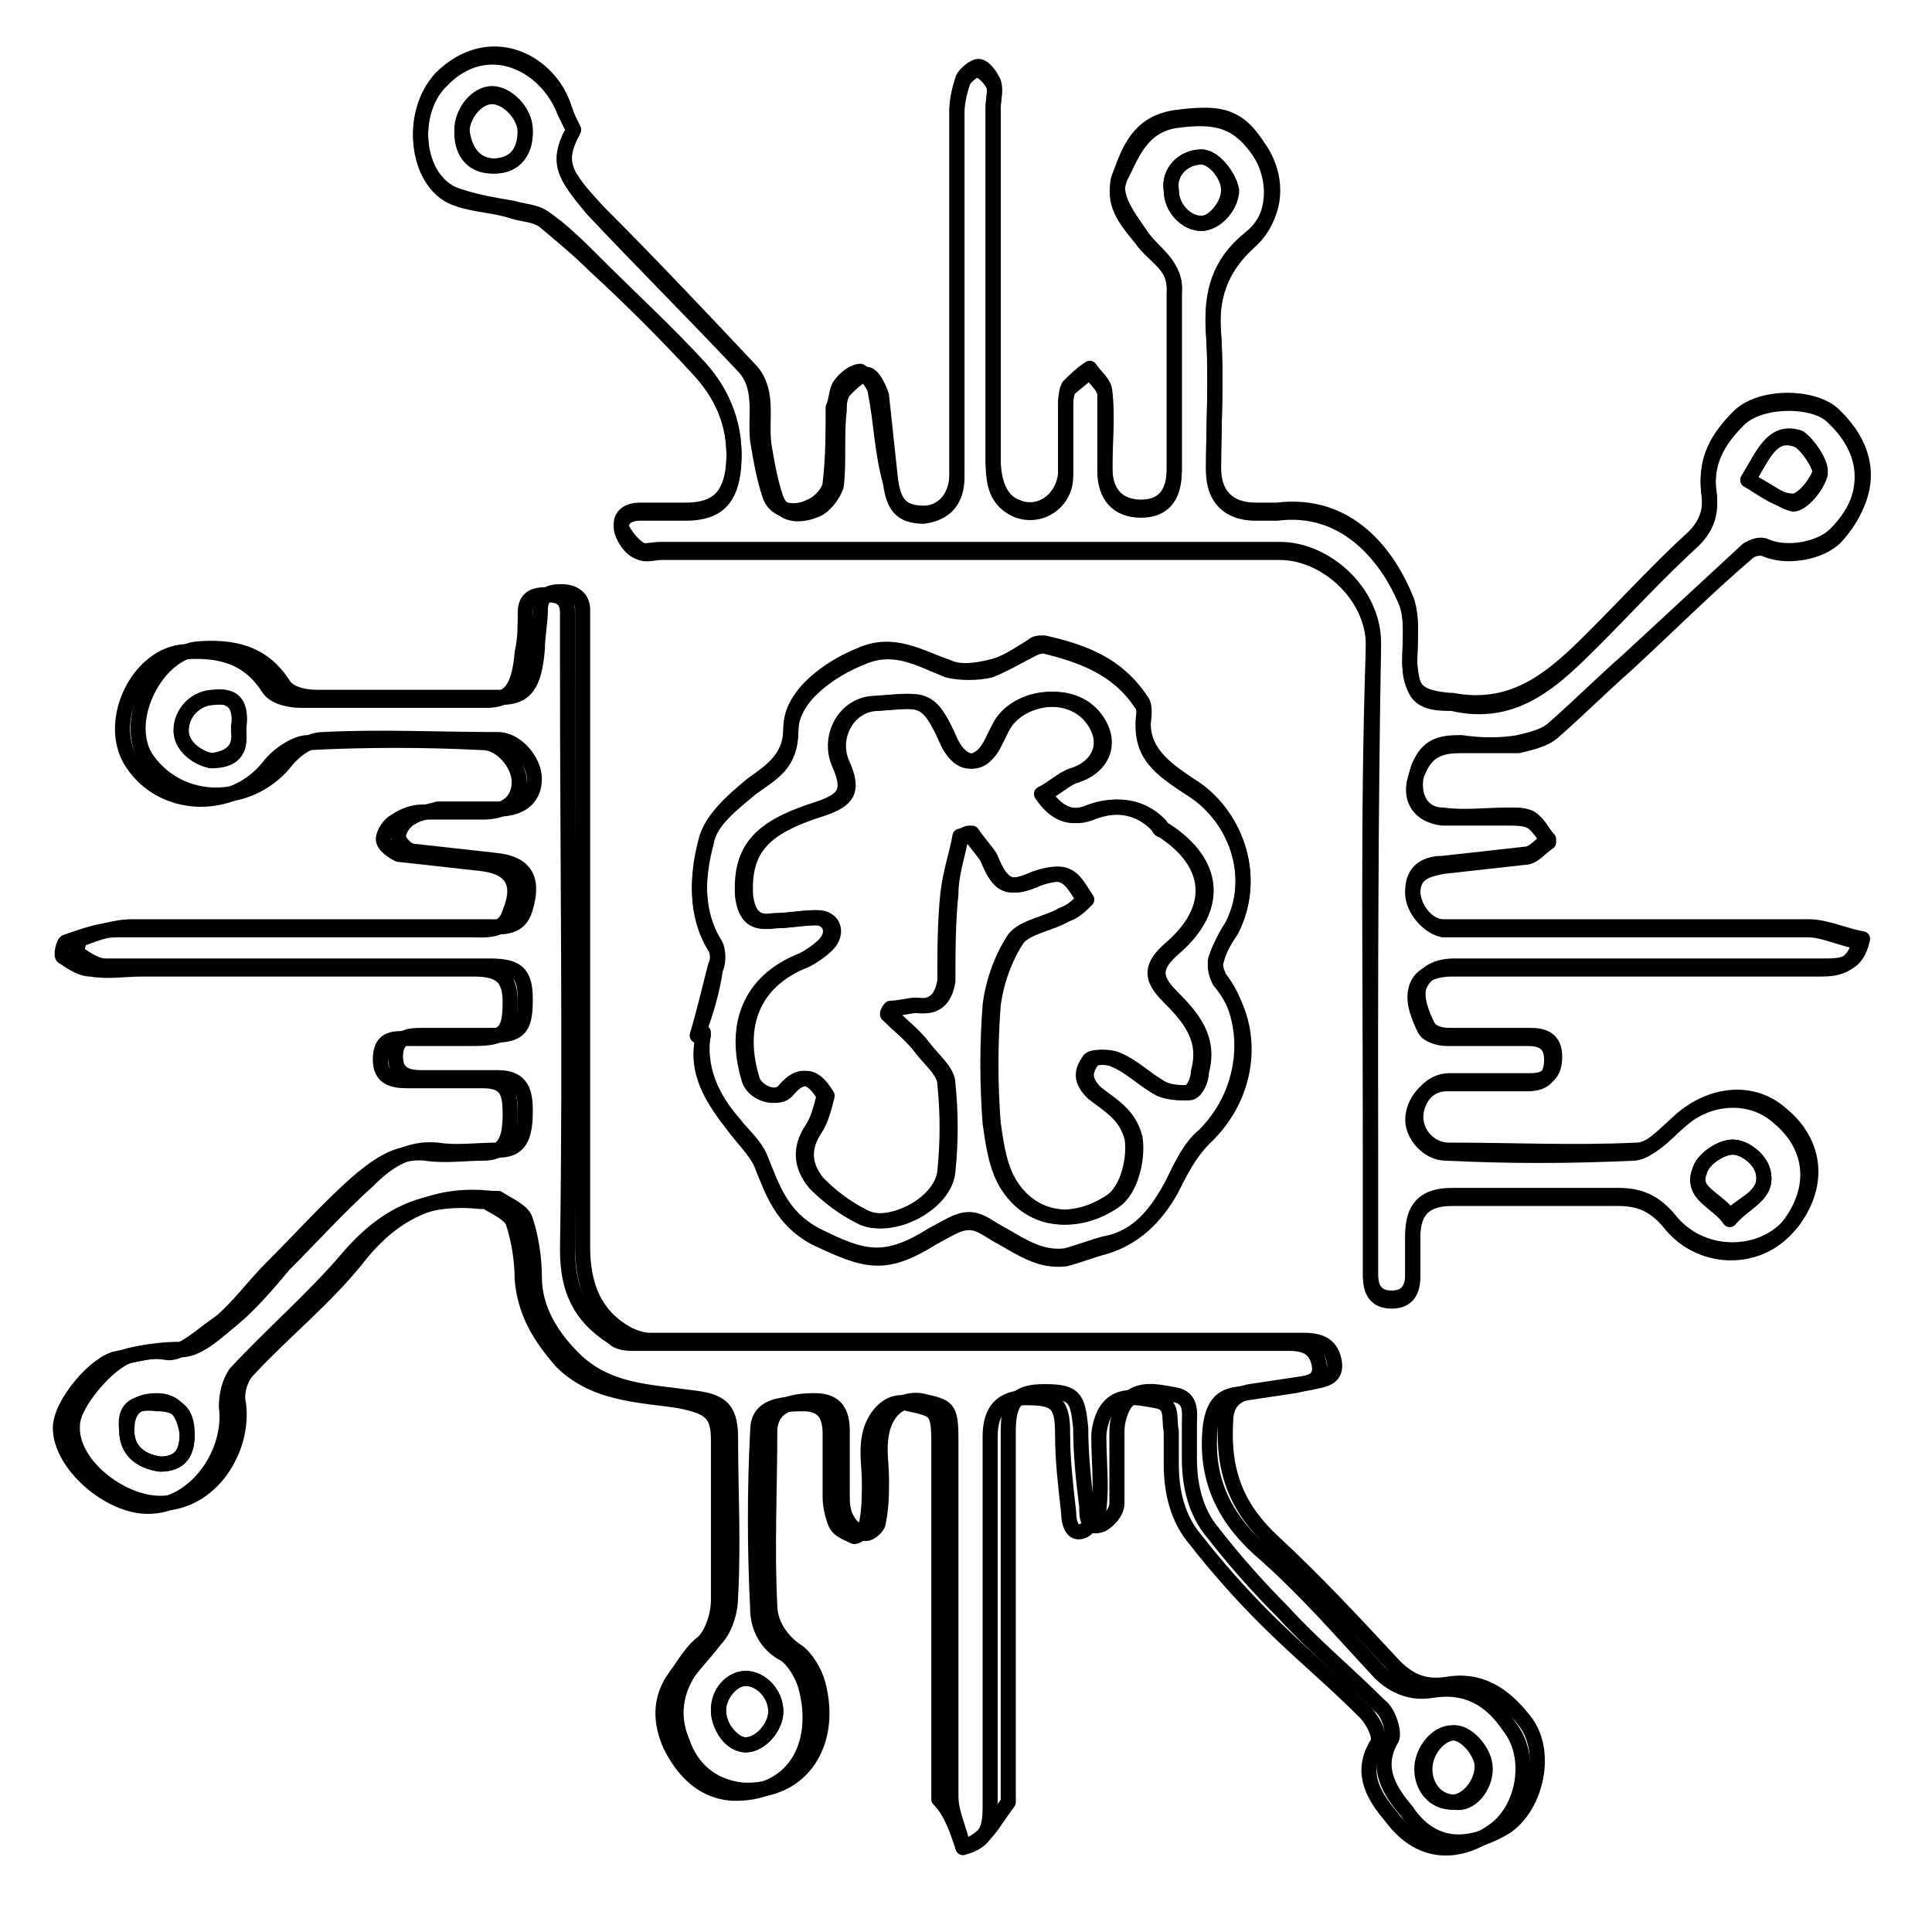 <?xml version="1.0" encoding="utf-8"?>
<!-- Generator: Adobe Illustrator 16.0.3, SVG Export Plug-In . SVG Version: 6.00 Build 0)  -->
<!DOCTYPE svg PUBLIC "-//W3C//DTD SVG 1.1//EN" "http://www.w3.org/Graphics/SVG/1.1/DTD/svg11.dtd">
<svg version="1.1" id="Capa_1" xmlns="http://www.w3.org/2000/svg" xmlns:xlink="http://www.w3.org/1999/xlink" x="0px" y="0px"
	 width="64px" height="64px" viewBox="0 0 64 64" enable-background="new 0 0 64 64" xml:space="preserve">
<path fill="none" stroke="#000000" stroke-width="0.5" stroke-linecap="round" stroke-linejoin="round" d="M31.9,61.2
	c0.8-0.2,0.9-0.7,0.9-1.3c0-4.1,0-8.2,0-12.3c0-0.9,0.4-1.3,1.2-1.3c1,0,1.2,0.2,1.2,1.2c0,0.9,0.1,1.7,0.2,2.6
	c0,0.3,0.1,0.8,0.5,0.6c0.2-0.1,0.5-0.5,0.5-0.7c0.1-0.8,0-1.6,0-2.4c0-0.3,0.1-0.6,0.2-0.8c0.4-0.7,1.1-0.5,1.7-0.4
	c0.6,0.1,0.4,0.6,0.5,1c0,0.3,0,0.7,0,1.1c0,0.9,0.2,1.8,0.8,2.5c0.7,0.9,1.5,1.8,2.3,2.6c1.1,1.1,2.2,2,3.3,3.1
	c0.3,0.3,0.6,0.9,0.4,1.1c-0.6,1,0,1.8,0.5,2.4c0.9,1.2,2.1,1.3,3.3,0.5c1.1-0.7,1.4-2.5,0.6-3.5c-0.6-0.9-1.4-1.4-2.6-1.2
	c-0.6,0.1-1.2-0.1-1.7-0.6c-1.3-1.4-2.5-2.8-4-4.1c-1.2-1.1-1.8-2.4-1.6-4.1c0.1-0.6,0.3-0.9,0.8-1c0.7-0.1,1.3-0.2,2-0.3
	c0.4-0.1,0.9-0.1,0.8-0.7c-0.1-0.5-0.4-0.7-1-0.7c-6,0-12,0-18.1,0c-1.2,0-2.4,0-3.6,0c-0.2,0-0.5,0-0.7-0.2
	c-1.1-0.7-1.5-1.6-1.5-2.9c0.1-6.4,0-12.9,0-19.3c0-0.6,0-1.2,0-1.8c0-0.5-0.3-0.6-0.7-0.6c-0.4,0-0.7,0.1-0.7,0.6
	c0,0.4,0,0.9-0.1,1.3c-0.1,1.2-0.4,1.6-1.2,1.6c-2,0-4,0-6.1,0c-0.4,0-0.9-0.1-1.1-0.4c-0.7-1.1-1.7-1.3-2.9-1.2
	c-1.5,0.2-2.5,2.4-1.6,3.7c1,1.5,3.3,1.6,4.5,0.1c0.3-0.4,0.9-0.8,1.3-0.8c1.9-0.1,3.9-0.1,5.8,0c0.6,0,1.2,0.7,1.2,1.3
	c0,0.6-0.4,1-1.2,1c-0.7,0-1.3,0-2,0c-0.3,0-0.6,0.1-0.9,0.3c-0.2,0.1-0.4,0.4-0.4,0.6c0,0.2,0.3,0.4,0.5,0.5
	c0.9,0.1,1.8,0.2,2.7,0.3c1,0.1,1.4,0.6,1,1.6c-0.2,0.7-0.8,0.6-1.3,0.6c-3.9,0-7.8,0-11.7,0c-0.6,0-1.1,0.2-1.7,0.4
	c-0.1,0-0.2,0.5-0.1,0.5c0.3,0.2,0.6,0.4,0.9,0.4c0.6,0.1,1.1,0,1.7,0c3.7,0,7.3,0,11,0c0.9,0,1.2,0.3,1.2,1.1c0,1-0.2,1.2-1.2,1.2
	c-0.8,0-1.5,0-2.2,0c-0.5,0-0.9,0-0.9,0.7c0,0.6,0.4,0.7,0.9,0.7c0.9,0,1.7,0,2.5,0c0.8,0,0.9,0.4,0.9,1.1c0,0.9-0.2,1.3-0.9,1.3
	c-0.6,0-1.3,0.1-1.9,0c-1-0.1-1.7,0.5-2.3,1c-1,0.9-1.8,1.8-2.8,2.8c-0.6,0.6-1.1,1.3-1.7,1.8c-0.6,0.4-1.3,1.1-1.8,1
	c-0.6-0.1-1.1,0.1-1.6,0.2c-0.7,0.1-1.9,1.5-1.9,2.3c0,1.2,1.6,2.6,2.9,2.6c1.6,0,2.8-1.8,2.6-3.3c0-0.4,0.1-0.8,0.3-1.1
	c1.2-1.3,2.6-2.5,3.7-3.8c1.2-1.4,2.5-2.1,4.4-1.9c0.1,0,0.2,0,0.2,0c0.3,0.2,0.8,0.4,0.9,0.7c0.2,0.6,0.3,1.3,0.3,1.9
	c0.1,1.1,0.6,1.9,1.3,2.7c1.1,1.1,2.6,1.1,3.9,1.3c1,0.2,1.3,0.4,1.3,1.3c0,1.8,0,3.5,0,5.3c0,0.5-0.2,1.1-0.5,1.4
	c-0.4,0.3-0.6,0.7-0.9,1.1c-0.6,0.8-0.5,1.6-0.2,2.3c0.4,0.8,1,1.5,2,1.6c2.1,0.1,3-1.6,2.5-3.5c-0.1-0.4-0.4-0.9-0.7-1.1
	c-0.6-0.3-0.9-0.9-0.9-1.5c-0.1-2-0.1-4,0-5.9c0-0.7,0.5-0.9,1.5-0.9c0.7,0,0.9,0.4,0.9,1c0,0.7,0,1.4,0,2.1c0,0.3,0.1,0.7,0.2,0.9
	c0.1,0.2,0.4,0.3,0.6,0.4c0.1,0,0.4-0.2,0.4-0.4c0.1-0.5,0.1-0.9,0.1-1.4c0-0.5-0.1-1,0-1.5c0.1-0.6,0.6-1.3,1.3-1.1
	c0.9,0.2,1,0.2,1,1.3c0,3.9,0,7.9,0,11.8C31.5,60,31.7,60.6,31.9,61.2z"/>
<path fill="none" stroke="#000000" stroke-width="0.5" stroke-linecap="round" stroke-linejoin="round" d="M19,4.3
	c-0.1-0.2-0.2-0.4-0.3-0.6c-0.6-1.6-2.6-2.6-4.1-1c-1.1,1.1-0.8,3.5,0.6,3.9c0.6,0.2,1.2,0.2,1.8,0.4c0.3,0.1,0.7,0.1,1,0.3
	c0.6,0.5,1.2,1,1.7,1.5c1.2,1.1,2.4,2.3,3.5,3.5c0.8,0.9,1.2,1.9,1.1,3.2c-0.1,1-0.5,1.5-1.6,1.5c-0.5,0-1,0-1.5,0
	c-0.4,0-0.7,0.2-0.6,0.6c0.1,0.3,0.3,0.6,0.6,0.7c0.2,0.1,0.5,0,0.7,0c6.8,0,13.7,0,20.5,0c1.5,0,3.1,1.4,3.1,3.1
	c-0.1,5.6-0.1,11.2-0.1,16.8c0,1.4,0,2.7,0,4.1c0,0.5,0.2,0.8,0.7,0.8c0.5,0,0.7-0.3,0.7-0.8c0-0.4,0-0.9,0-1.3
	c0-0.9,0.4-1.3,1.3-1.3c1.8,0,3.7,0,5.5,0c0.7,0,1.2,0.2,1.7,0.8c1.1,1.4,3.2,1.3,4.1-0.1c0.8-1.2,0.6-2.5-0.5-3.4
	c-0.9-0.8-2.3-0.7-3.2,0.1c-0.5,0.4-1.1,1.1-1.6,1.1c-2.1,0.1-4.1,0.1-6.2,0c-0.6,0-1.1-0.6-1.1-1.1c0-0.6,0.5-1.2,1.1-1.2
	c0.9,0,1.8,0,2.7,0c0.5,0,0.8-0.2,0.8-0.8c0-0.6-0.4-0.7-0.8-0.7c-0.9,0-1.8,0-2.7,0c-0.2,0-0.6-0.1-0.7-0.3
	c-0.2-0.4-0.4-0.9-0.3-1.3c0.1-0.5,0.6-0.7,1.2-0.7c4.1,0,8.1,0,12.2,0c0.6,0,1.1-0.1,1.3-0.9c-0.6-0.1-1.2-0.4-1.7-0.4
	c-3.7,0-7.5,0-11.2,0c-0.3,0-0.6,0-0.9,0c-0.5-0.1-1-0.7-1-1.2c0-0.7,0.5-0.8,1-0.9c0.9-0.1,1.8-0.2,2.7-0.3c0.3,0,0.5-0.3,0.8-0.5
	c-0.2-0.3-0.4-0.6-0.6-0.7c-0.2-0.1-0.5-0.1-0.7-0.1c-0.7,0-1.5,0-2.2,0c-0.9-0.1-1.2-0.8-0.8-1.6c0.3-0.7,0.8-0.8,1.4-0.8
	c0.6,0,1.3,0,1.9,0c0.4-0.1,0.9-0.2,1.2-0.5c0.8-0.7,1.6-1.5,2.4-2.2c1.3-1.2,2.6-2.5,4-3.7c0.1-0.1,0.4-0.2,0.6-0.1
	c0.7,0.3,1.8,0.1,2.3-0.4c1.1-1.2,1.3-2.7-0.1-4c-0.6-0.6-2.4-0.6-3.1,0.1c-0.7,0.7-1.1,1.4-1,2.4c0.1,0.6,0,1.1-0.5,1.6
	c-1.2,1.1-2.2,2.2-3.3,3.3c-1.3,1.3-2.6,2.6-4.7,2.1c0,0-0.1,0-0.1,0c-1,0-1.2-0.3-1.3-1.3c0-0.7,0.1-1.4-0.1-2
	c-0.6-1.5-2-3.3-4.3-3c-0.2,0-0.4,0-0.7,0c-0.9,0-1.4-0.5-1.4-1.4c0-1.5,0.1-3,0-4.5c-0.1-1.2,0.2-2.2,1.2-3.1
	c0.9-0.8,0.9-2.1,0.3-3c-0.7-1-1.4-1.2-2.8-1c-1.1,0.2-1.4,1.1-1.8,1.9c-0.3,0.8,0.2,1.4,0.7,2c0.4,0.6,1.2,0.9,1.1,1.8
	c0,2,0,4,0,5.9c0,0.9-0.4,1.3-1.1,1.3c-0.8,0-1.2-0.5-1.2-1.3c0-0.8,0-1.7,0-2.5c0-0.3-0.3-0.5-0.5-0.8c-0.2,0.2-0.5,0.4-0.7,0.6
	c-0.1,0.2-0.1,0.4-0.1,0.7c0,0.7,0,1.5,0,2.2c0,0.8-0.8,1.4-1.6,1.1c-0.7-0.3-0.8-0.9-0.8-1.6c0-3.9,0-7.8,0-11.7
	c0-0.3,0.1-0.6,0-0.8c-0.1-0.2-0.3-0.4-0.5-0.5c-0.1,0-0.4,0.2-0.5,0.4c-0.1,0.3-0.2,0.7-0.2,1c0,1.8,0,3.7,0,5.5c0,2.2,0,4.4,0,6.6
	c0,0.8-0.4,1.2-1.1,1.3c-0.8,0-1-0.4-1.1-1.1C29.2,14.9,29.2,14,29,13c0-0.2-0.3-0.6-0.5-0.7c-0.2,0-0.5,0.2-0.7,0.5
	c-0.1,0.2-0.1,0.5-0.2,0.7c0,0.8,0,1.7-0.1,2.5c0,0.3-0.4,0.7-0.7,0.8c-0.4,0.2-1.1,0.2-1.3-0.4c-0.2-0.6-0.3-1.2-0.4-1.8
	c-0.1-0.8,0.2-1.8-0.5-2.5c-1.7-1.8-3.4-3.5-5-5.2C18.7,5.8,18.4,5.4,19,4.3z"/>
<path fill="none" stroke="#000000" stroke-width="0.5" stroke-linecap="round" stroke-linejoin="round" d="M23.1,34.3
	c0.1,0,0.1,0,0.2,0c-0.3,1.2,0.3,2.1,1,3c0.3,0.4,0.7,0.8,0.9,1.2c0.4,1,0.7,1.9,1.8,2.5c1.7,0.8,2.3,1,3.9,0
	c0.4-0.2,0.8-0.5,1.2-0.5c0.4,0,0.7,0.3,1.1,0.5c0.7,0.4,1.3,0.8,2.1,0.7c0.4-0.1,0.9-0.3,1.3-0.4c1-0.3,1.7-1,2.2-1.9
	c0.3-0.6,0.6-1.2,1.1-1.7c1.6-1.5,1.7-3.8,0.5-5.2c-0.1-0.2-0.2-0.5-0.1-0.7c0.1-0.4,0.3-0.7,0.5-1c0.9-1.8,0.1-3.8-1.4-4.7
	c-0.9-0.6-1.7-1.1-1.5-2.4c0-0.1,0-0.3-0.1-0.4c-0.8-1.2-2-1.6-3.2-1.9c-0.1,0-0.2,0-0.4,0.1c-0.4,0.2-0.9,0.5-1.4,0.7
	c-0.4,0.1-1,0.1-1.4,0c-1-0.4-1.8-0.9-2.9-0.4c-1,0.4-2.3,1.3-2.3,2.4c0,1.1-0.6,1.4-1.3,1.9c-0.6,0.5-1.4,1.1-1.5,1.8
	c-0.3,1.1-0.4,2.4,0.3,3.5c0.1,0.2,0.1,0.5,0,0.7C23.6,32.8,23.4,33.5,23.1,34.3z"/>
<path fill="none" stroke="#000000" stroke-width="0.5" stroke-linecap="round" stroke-linejoin="round" d="M31.9,61.2
	c-0.1-0.6-0.4-1.1-0.4-1.7c0-3.9,0-7.9,0-11.8c0-1.1-0.1-1.1-1-1.3c-0.8-0.1-1.2,0.5-1.3,1.1c-0.1,0.5,0,1,0,1.5
	c0,0.5,0,0.9-0.1,1.4c0,0.2-0.3,0.4-0.4,0.4c-0.2,0-0.5-0.2-0.6-0.4c-0.2-0.3-0.2-0.6-0.2-0.9c0-0.7,0-1.4,0-2.1c0-0.6-0.2-1-0.9-1
	c-0.9,0-1.4,0.2-1.5,0.9c0,2-0.1,4,0,5.9c0,0.5,0.3,1.1,0.9,1.5c0.3,0.2,0.6,0.7,0.7,1.1c0.5,1.9-0.5,3.6-2.5,3.5
	c-1-0.1-1.7-0.7-2-1.6c-0.3-0.7-0.3-1.5,0.2-2.3c0.3-0.4,0.6-0.7,0.9-1.1c0.3-0.3,0.5-0.9,0.5-1.4c0.1-1.8,0-3.5,0-5.3
	c0-1-0.4-1.2-1.3-1.3c-1.4-0.2-2.8-0.2-3.9-1.3c-0.7-0.7-1.3-1.6-1.3-2.7c0-0.6-0.1-1.3-0.3-1.9c-0.1-0.3-0.6-0.5-0.9-0.7
	c0,0-0.1,0-0.2,0c-1.8-0.2-3.2,0.4-4.4,1.9c-1.1,1.4-2.5,2.5-3.7,3.8c-0.2,0.2-0.4,0.7-0.3,1.1c0.2,1.5-0.9,3.3-2.6,3.3
	c-1.3,0-3-1.3-2.9-2.6c0-0.7,1.2-2.1,1.9-2.3c0.5-0.1,1-0.2,1.6-0.2c0.6,0.1,1.3-0.6,1.8-1c0.6-0.5,1.2-1.2,1.7-1.8
	c0.9-0.9,1.8-1.9,2.8-2.8c0.6-0.6,1.3-1.1,2.3-1c0.6,0.1,1.3,0,2,0c0.7,0,0.9-0.4,0.9-1.3c0-0.6-0.1-1.1-0.9-1.1c-0.8,0-1.7,0-2.5,0
	c-0.5,0-0.9-0.1-0.9-0.7c0-0.7,0.5-0.7,0.9-0.7c0.8,0,1.5,0,2.2,0c1,0,1.2-0.2,1.2-1.2c0-0.9-0.3-1.1-1.2-1.1c-3.7,0-7.3,0-11,0
	c-0.6,0-1.2,0-1.7,0c-0.3,0-0.6-0.2-0.9-0.4c-0.1,0,0-0.5,0.1-0.5c0.5-0.2,1.1-0.4,1.7-0.4c3.9,0,7.8,0,11.7,0
	c0.5,0,1.1,0.1,1.3-0.6c0.3-1,0-1.5-1-1.6c-0.9-0.1-1.8-0.2-2.7-0.3c-0.2,0-0.5-0.3-0.5-0.5c0-0.2,0.2-0.5,0.4-0.6
	c0.3-0.2,0.6-0.2,0.9-0.3c0.7,0,1.3,0,2,0c0.8,0,1.2-0.4,1.2-1c0-0.6-0.6-1.3-1.2-1.3c-2,0-3.9-0.1-5.8,0c-0.5,0-1,0.4-1.3,0.8
	c-1.2,1.4-3.4,1.4-4.5-0.1c-0.9-1.2,0.2-3.5,1.6-3.7c1.2-0.1,2.2,0.1,2.9,1.2c0.2,0.3,0.7,0.4,1.1,0.4c2,0,4.1,0,6.1,0
	c0.8,0,1.1-0.4,1.2-1.6c0-0.4,0.1-0.9,0.1-1.3c0-0.5,0.3-0.6,0.7-0.6c0.4,0,0.7,0.2,0.7,0.6c0,0.6,0,1.2,0,1.8c0,6.4,0,12.9,0,19.3
	c0,1.3,0.4,2.3,1.5,2.9c0.2,0.1,0.5,0.2,0.7,0.2c1.2,0,2.4,0,3.6,0c6,0,12,0,18.1,0c0.6,0,0.9,0.2,1,0.7c0.1,0.6-0.4,0.6-0.8,0.7
	c-0.7,0.1-1.3,0.2-2,0.3c-0.5,0.1-0.8,0.4-0.8,1c-0.1,1.7,0.4,2.9,1.6,4c1.4,1.3,2.7,2.7,4,4.1c0.5,0.5,1,0.7,1.7,0.6
	c1.1-0.2,1.9,0.3,2.6,1.2c0.8,1,0.4,2.8-0.6,3.5c-1.3,0.8-2.5,0.7-3.3-0.5c-0.5-0.6-1.1-1.4-0.5-2.4c0.1-0.2-0.1-0.9-0.4-1.1
	c-1.1-1.1-2.2-2-3.2-3.1c-0.8-0.8-1.6-1.7-2.3-2.6c-0.6-0.7-0.8-1.6-0.8-2.5c0-0.4,0-0.7,0-1.1c0-0.4,0.1-0.9-0.5-1
	c-0.6-0.1-1.3-0.3-1.7,0.4c-0.1,0.2-0.2,0.5-0.2,0.8c0,0.8,0,1.6,0,2.4c0,0.3-0.3,0.6-0.5,0.7c-0.5,0.2-0.5-0.3-0.5-0.6
	c-0.1-0.8-0.2-1.7-0.2-2.6c-0.1-1-0.2-1.2-1.2-1.2c-0.9,0-1.2,0.3-1.2,1.3c0,4.1,0,8.2,0,12.3C32.8,60.5,32.7,60.9,31.9,61.2z"/>
<path fill="none" stroke="#000000" stroke-width="0.5" stroke-linecap="round" stroke-linejoin="round" d="M49.2,58.6
	c0-0.6-0.6-1.2-1-1.2c-0.5,0-1,0.6-1,1.2c0,0.6,0.4,1.1,1,1.1C48.7,59.8,49.2,59.2,49.2,58.6z"/>
<path fill="none" stroke="#000000" stroke-width="0.5" stroke-linecap="round" stroke-linejoin="round" d="M23.8,56.7
	c0,0.5,0.5,1.1,0.9,1.1c0.5,0,1-0.6,1-1.1c0-0.6-0.5-1.1-1-1.1C24.3,55.6,23.8,56.1,23.8,56.7z"/>
<path fill="none" stroke="#000000" stroke-width="0.5" stroke-linecap="round" stroke-linejoin="round" d="M7.9,24.1
	c0.1-0.6-0.1-1.1-0.8-1c-0.6,0-1.1,0.5-1.1,1.1c0,0.5,0.5,0.9,1,1C7.7,25.1,8,24.8,7.9,24.1z"/>
<path fill="none" stroke="#000000" stroke-width="0.5" stroke-linecap="round" stroke-linejoin="round" d="M5.2,46.4
	c-0.7,0-1,0.3-1,1c0,0.6,0.4,1,1.1,1.1c0.7,0,0.9-0.4,0.9-1C6.1,46.8,5.8,46.4,5.2,46.4z"/>
<path fill="none" stroke="#000000" stroke-width="0.5" stroke-linecap="round" stroke-linejoin="round" d="M19,4.3
	c-0.6,1.1-0.3,1.5,0.8,2.7c1.7,1.7,3.4,3.5,5,5.2c0.7,0.7,0.4,1.6,0.5,2.5c0.1,0.6,0.2,1.2,0.4,1.8c0.2,0.6,0.8,0.6,1.3,0.4
	c0.3-0.1,0.6-0.5,0.7-0.8c0.1-0.8,0-1.7,0.1-2.5c0-0.2,0-0.5,0.2-0.7c0.2-0.2,0.5-0.5,0.7-0.5c0.2,0,0.4,0.4,0.5,0.7
	c0.1,0.9,0.2,1.9,0.3,2.8c0.1,0.7,0.3,1.1,1.1,1.1c0.6,0,1.1-0.5,1.1-1.3c0-2.2,0-4.4,0-6.6c0-1.8,0-3.7,0-5.5c0-0.3,0.1-0.7,0.2-1
	c0.1-0.2,0.4-0.4,0.5-0.4c0.2,0,0.4,0.3,0.5,0.5c0.1,0.2,0,0.6,0,0.8c0,3.9,0,7.8,0,11.7c0,0.7,0.2,1.4,0.8,1.6
	c0.7,0.3,1.5-0.2,1.6-1.1c0-0.7,0-1.5,0-2.2c0-0.2,0-0.5,0.1-0.7c0.2-0.2,0.4-0.4,0.7-0.6c0.2,0.3,0.5,0.5,0.5,0.8
	c0.1,0.8,0,1.7,0,2.5c0,0.9,0.5,1.3,1.2,1.3c0.7,0,1.1-0.4,1.1-1.3c0-2,0-4,0-5.9c0-0.9-0.7-1.2-1.1-1.8c-0.4-0.6-1-1.3-0.7-2
	c0.3-0.8,0.6-1.7,1.8-1.9c1.5-0.2,2.1-0.1,2.8,1c0.7,1,0.6,2.3-0.3,3c-1,0.8-1.3,1.8-1.2,3.1c0.1,1.5,0,3,0,4.5
	c0,0.9,0.5,1.4,1.4,1.4c0.2,0,0.5,0,0.7,0c2.4-0.3,3.7,1.5,4.3,3c0.2,0.6,0.1,1.3,0.1,2c0,1,0.3,1.2,1.3,1.3c0,0,0.1,0,0.1,0
	c2.1,0.4,3.4-0.8,4.7-2.1c1.1-1.1,2.2-2.3,3.3-3.3c0.5-0.5,0.6-1,0.5-1.6c-0.1-1,0.3-1.7,1-2.4c0.7-0.7,2.4-0.7,3.1-0.1
	c1.4,1.3,1.3,2.8,0.1,4c-0.5,0.5-1.6,0.7-2.3,0.4c-0.2-0.1-0.4,0-0.6,0.1c-1.3,1.2-2.7,2.5-4,3.7c-0.8,0.7-1.6,1.5-2.4,2.2
	c-0.3,0.3-0.8,0.4-1.2,0.5c-0.6,0.1-1.2,0.1-1.9,0c-0.7,0-1.1,0.1-1.4,0.8C46.7,26.2,47,27,47.8,27c0.7,0.1,1.4,0,2.2,0
	c0.3,0,0.5,0,0.7,0.1c0.3,0.2,0.4,0.5,0.6,0.7c-0.3,0.2-0.5,0.5-0.8,0.5c-0.9,0.1-1.8,0.2-2.7,0.3c-0.5,0-1,0.2-1,0.9
	c0,0.6,0.5,1.2,1,1.2c0.3,0,0.6,0,0.9,0c3.7,0,7.4,0,11.2,0c0.6,0,1.2,0.3,1.8,0.4c-0.2,0.9-0.7,0.9-1.3,0.9c-4.1,0-8.2,0-12.2,0
	c-0.6,0-1,0.2-1.2,0.7c-0.1,0.4,0.1,0.9,0.3,1.3c0.1,0.2,0.4,0.3,0.7,0.3c0.9,0,1.8,0,2.7,0c0.4,0,0.8,0.1,0.8,0.7
	c0,0.6-0.3,0.8-0.8,0.8c-0.9,0-1.8,0-2.7,0c-0.6,0-1.1,0.6-1.1,1.2c0,0.6,0.5,1.1,1.1,1.1c2.1,0,4.2,0.1,6.2,0
	c0.6,0,1.1-0.7,1.6-1.1c1-0.8,2.3-0.9,3.2-0.1c1.1,0.9,1.3,2.2,0.5,3.4c-0.9,1.4-3.1,1.5-4.2,0.1c-0.5-0.6-1-0.8-1.7-0.8
	c-1.8,0-3.7,0-5.5,0c-0.9,0-1.3,0.4-1.3,1.3c0,0.4,0,0.9,0,1.3c0,0.5-0.2,0.8-0.7,0.8c-0.5,0-0.7-0.3-0.7-0.8c0-1.4,0-2.7,0-4.1
	c0-5.6-0.1-11.2,0.1-16.8c0-1.7-1.6-3.1-3.1-3.1c-6.8,0-13.7,0-20.5,0c-0.3,0-0.6,0.1-0.7,0c-0.3-0.2-0.5-0.5-0.6-0.7
	c-0.1-0.4,0.2-0.6,0.6-0.6c0.5,0,1,0,1.5,0c1,0,1.5-0.4,1.6-1.5c0.1-1.2-0.3-2.3-1.1-3.2c-1.1-1.2-2.3-2.3-3.5-3.5
	c-0.5-0.5-1.1-1.1-1.7-1.5c-0.3-0.2-0.7-0.2-1-0.3c-0.6-0.1-1.2-0.2-1.8-0.4c-1.4-0.4-1.7-2.7-0.6-3.9c1.6-1.6,3.6-0.6,4.1,1
	C18.8,3.9,18.9,4.1,19,4.3z"/>
<path fill="none" stroke="#000000" stroke-width="0.5" stroke-linecap="round" stroke-linejoin="round" d="M16.4,5.5
	c0.6,0,1-0.4,1-1.2c0-0.6-0.6-1.2-1.1-1.2c-0.5,0-1,0.6-1,1.2C15.4,5.1,15.8,5.5,16.4,5.5z"/>
<path fill="none" stroke="#000000" stroke-width="0.5" stroke-linecap="round" stroke-linejoin="round" d="M57.3,40.3
	c0.5-0.5,1.3-0.7,1.1-1.5c-0.1-0.4-0.6-0.8-1-0.8c-0.4,0-1,0.4-1.1,0.8C56,39.5,56.9,39.7,57.3,40.3z"/>
<path fill="none" stroke="#000000" stroke-width="0.5" stroke-linecap="round" stroke-linejoin="round" d="M57.9,15.9
	c0.5,0.3,1,0.7,1.5,0.7c0.3,0,0.8-0.6,0.9-1c0-0.3-0.4-0.9-0.7-1.1C58.7,14.2,58.4,15.1,57.9,15.9z"/>
<path fill="none" stroke="#000000" stroke-width="0.5" stroke-linecap="round" stroke-linejoin="round" d="M40.7,6.3
	c0-0.5-0.5-1.1-0.9-1.1c-0.6,0-1.1,0.5-1,1.1c0,0.6,0.5,1.1,1,1.1C40.2,7.4,40.7,6.8,40.7,6.3z"/>
<path fill="none" stroke="#000000" stroke-width="0.5" stroke-linecap="round" stroke-linejoin="round" d="M23.1,34.3
	c0.2-0.7,0.4-1.5,0.6-2.3c0.1-0.2,0.1-0.5,0-0.7c-0.7-1.1-0.6-2.4-0.3-3.5c0.2-0.7,0.9-1.3,1.5-1.8c0.7-0.5,1.3-0.9,1.3-1.9
	c0-1.1,1.3-2,2.3-2.4c1.1-0.5,2,0.1,2.9,0.4c0.4,0.2,1,0.1,1.4,0c0.5-0.1,0.9-0.4,1.4-0.7c0.1-0.1,0.2-0.1,0.4-0.1
	c1.3,0.3,2.4,0.7,3.2,1.9c0.1,0.1,0.1,0.3,0.1,0.4c-0.2,1.2,0.6,1.8,1.5,2.4c1.5,0.9,2.3,3,1.4,4.7c-0.2,0.3-0.4,0.7-0.5,1
	c-0.1,0.2,0,0.5,0.1,0.7c1.1,1.4,1,3.7-0.5,5.2c-0.5,0.4-0.8,1.1-1.1,1.7c-0.5,0.9-1.1,1.7-2.2,1.9c-0.4,0.1-0.9,0.3-1.3,0.4
	c-0.8,0.1-1.4-0.3-2.1-0.7c-0.4-0.2-0.7-0.5-1.1-0.5c-0.4,0-0.8,0.3-1.2,0.5c-1.6,1-2.3,0.8-3.9,0c-1.1-0.6-1.4-1.5-1.8-2.5
	c-0.2-0.5-0.6-0.8-0.9-1.2c-0.7-0.8-1.2-1.8-1-3C23.3,34.3,23.2,34.3,23.1,34.3z"/>
<path fill="none" stroke="#000000" stroke-width="0.5" stroke-linecap="round" stroke-linejoin="round" d="M31.8,27.7
	c0.1,0,0.2-0.1,0.3-0.1c0.2,0.3,0.4,0.5,0.6,0.8c0.4,1,0.7,1.1,1.6,0.7c0.3-0.1,0.7-0.2,0.9-0.1c0.3,0.1,0.5,0.5,0.7,0.8
	c-0.2,0.2-0.4,0.4-0.7,0.5c-0.5,0.3-1.3,0.4-1.6,0.8c-0.4,0.6-0.7,1.4-0.8,2.2c-0.1,1.3-0.1,2.6,0,3.9c0.1,0.7,0.2,1.5,0.6,2.1
	c0.8,1.2,2.2,1.3,3.4,0.5c0.6-0.4,0.8-1.5,0.7-2.1c-0.2-0.8-0.8-1.1-1.3-1.5c-0.4-0.4-0.4-0.7-0.1-1.1c0.1-0.1,0.6-0.1,0.8,0
	c0.5,0.2,0.9,0.6,1.4,0.9c0.3,0.2,0.7,0.2,1,0.2c0.2,0,0.4-0.4,0.4-0.7c0.3-1.1-0.3-1.8-1-2.5c-0.6-0.6-0.6-1,0.1-1.6
	c1.5-1.3,1.4-2.8-0.3-3.9c-0.1,0-0.1-0.1-0.2-0.2c-0.6-0.6-1.4-0.7-2.2-0.4c-0.7,0.3-1.2,0-1.6-0.6c0.4-0.2,0.7-0.5,1-0.6
	c1-0.3,1.3-1.2,0.6-2c-0.8-0.9-2.5-0.6-3,0.4c-0.1,0.2-0.2,0.4-0.3,0.6c-0.4,0.7-1,0.7-1.4-0.1c-0.7-1.6-0.9-1.4-2.4-1.3
	c-1,0-1.6,1.1-1.2,2c0.4,0.9,0.2,1.2-0.7,1.5c-1.9,0.6-2.6,1.3-2.5,2.9c0.1,0.7,0.4,0.9,1,0.8c0.5,0,0.9-0.1,1.4-0.1
	c0.5,0,0.7,0.5,0.3,0.9c-0.2,0.2-0.5,0.4-0.7,0.5c-1.8,0.7-2.3,2.2-1.8,3.9c0.1,0.5,0.9,0.8,1.2,0.4c0.6-0.7,1-0.3,1.3,0.2
	c-0.1,0.4-0.2,0.8-0.4,1.1c-0.4,0.6-0.4,1.2,0.1,1.8c0.4,0.4,0.9,0.8,1.5,1.1c0.9,0.5,2.7-0.4,2.8-1.5c0.1-1,0.1-1.9,0-2.9
	c0-0.4-0.5-0.8-0.8-1.2c-0.3-0.4-0.7-0.7-1.1-1.1c0-0.1,0.1-0.2,0.1-0.2c0.3,0,0.6-0.1,0.8-0.1c0.6,0.1,0.9-0.2,1-0.8
	c0-1,0-1.9,0.1-2.9C31.5,28.8,31.7,28.3,31.8,27.7z"/>
<path fill="none" stroke="#000000" stroke-width="0.5" stroke-linecap="round" stroke-linejoin="round" d="M48.1,57.4
	c-0.5,0-1,0.6-1,1.2c0,0.6,0.4,1.1,1,1.1c0.5,0,1-0.6,1-1.2C49.1,58.1,48.6,57.4,48.1,57.4z"/>
<path fill="none" stroke="#000000" stroke-width="0.5" stroke-linecap="round" stroke-linejoin="round" d="M24.7,57.8
	c0.5,0,1-0.6,1-1.1c0-0.6-0.5-1.1-1-1.1c-0.5,0-0.9,0.5-0.9,1C23.8,57.2,24.2,57.8,24.7,57.8z"/>
<path fill="none" stroke="#000000" stroke-width="0.5" stroke-linecap="round" stroke-linejoin="round" d="M7.1,23.1
	c-0.6,0-1.1,0.5-1.1,1.1c0,0.5,0.5,0.9,1,1c0.7,0,1-0.3,0.9-1C8,23.5,7.9,23,7.1,23.1z"/>
<path fill="none" stroke="#000000" stroke-width="0.5" stroke-linecap="round" stroke-linejoin="round" d="M4.2,47.4
	c0,0.6,0.4,1,1.1,1.1c0.7,0,0.9-0.4,0.9-1c0-0.7-0.3-1-1-1C4.4,46.4,4.1,46.7,4.2,47.4z"/>
<path fill="none" stroke="#000000" stroke-width="0.5" stroke-linecap="round" stroke-linejoin="round" d="M17.4,4.4
	c0-0.6-0.6-1.2-1.1-1.2c-0.5,0-1,0.6-1,1.2c0,0.7,0.4,1.1,1,1.1C17,5.5,17.4,5.1,17.4,4.4z"/>
<path fill="none" stroke="#000000" stroke-width="0.5" stroke-linecap="round" stroke-linejoin="round" d="M58.4,38.8
	c-0.1-0.4-0.6-0.8-1-0.8c-0.4,0-1,0.4-1.1,0.8c-0.3,0.8,0.6,1,1,1.6C57.8,39.8,58.6,39.6,58.4,38.8z"/>
<path fill="none" stroke="#000000" stroke-width="0.5" stroke-linecap="round" stroke-linejoin="round" d="M59.4,16.7
	c0.3,0,0.8-0.6,0.9-1c0-0.3-0.4-0.9-0.7-1.1c-0.9-0.4-1.2,0.5-1.7,1.3C58.5,16.2,59,16.6,59.4,16.7z"/>
<path fill="none" stroke="#000000" stroke-width="0.5" stroke-linecap="round" stroke-linejoin="round" d="M39.8,5.2
	c-0.6,0-1.1,0.5-1,1.1c0,0.6,0.5,1.1,1,1.1c0.5,0,1-0.6,1-1.1C40.7,5.8,40.2,5.2,39.8,5.2z"/>
<path fill="none" stroke="#000000" stroke-width="0.5" stroke-linecap="round" stroke-linejoin="round" d="M32.2,27.6
	c0.2,0.3,0.4,0.5,0.6,0.8c0.4,1,0.7,1.1,1.6,0.7c0.3-0.1,0.7-0.2,0.9-0.1c0.3,0.1,0.5,0.5,0.7,0.8c-0.2,0.2-0.4,0.4-0.7,0.5
	c-0.5,0.3-1.3,0.4-1.6,0.8c-0.4,0.6-0.7,1.4-0.8,2.2c-0.1,1.3-0.1,2.6,0,3.9c0.1,0.7,0.2,1.5,0.6,2.1c0.8,1.2,2.2,1.3,3.4,0.5
	c0.6-0.4,0.8-1.5,0.7-2.1c-0.2-0.8-0.8-1.1-1.3-1.5c-0.4-0.4-0.4-0.7-0.1-1.1c0.1-0.1,0.6-0.1,0.8,0c0.5,0.2,0.9,0.6,1.4,0.9
	c0.3,0.2,0.7,0.2,1,0.2c0.2,0,0.4-0.4,0.4-0.7c0.3-1.1-0.3-1.8-1-2.5c-0.6-0.6-0.6-1,0.1-1.6c1.5-1.3,1.4-2.8-0.3-3.9
	c-0.1,0-0.1-0.1-0.2-0.2c-0.6-0.6-1.4-0.7-2.2-0.4c-0.7,0.3-1.2,0-1.6-0.6c0.4-0.2,0.7-0.5,1-0.6c1-0.3,1.3-1.2,0.6-2
	c-0.8-0.9-2.5-0.6-3,0.4c-0.1,0.2-0.2,0.4-0.3,0.6c-0.4,0.7-1,0.7-1.4-0.1c-0.7-1.6-0.9-1.4-2.4-1.3c-1,0-1.6,1.1-1.2,2
	c0.4,0.9,0.2,1.2-0.7,1.5c-1.9,0.6-2.6,1.3-2.5,2.9c0.1,0.7,0.4,0.9,1,0.8c0.5,0,0.9-0.1,1.4-0.1c0.5,0,0.7,0.5,0.3,0.9
	c-0.2,0.2-0.5,0.4-0.7,0.5c-1.8,0.7-2.3,2.2-1.8,3.9c0.1,0.5,0.9,0.8,1.2,0.4c0.6-0.7,1-0.3,1.3,0.2c-0.1,0.4-0.2,0.8-0.4,1.1
	c-0.4,0.6-0.4,1.2,0.1,1.8c0.4,0.4,0.9,0.8,1.5,1.1c0.9,0.5,2.7-0.4,2.8-1.5c0.1-1,0.1-1.9,0-2.9c0-0.4-0.5-0.8-0.8-1.2
	c-0.3-0.4-0.7-0.7-1.1-1.1c0-0.1,0.1-0.2,0.1-0.2c0.3,0,0.6-0.1,0.8-0.1c0.6,0.1,0.9-0.2,1-0.8c0-1,0-1.9,0.1-2.9
	c0-0.6,0.2-1.2,0.3-1.7C31.9,27.7,32.1,27.6,32.2,27.6z"/>
</svg>
